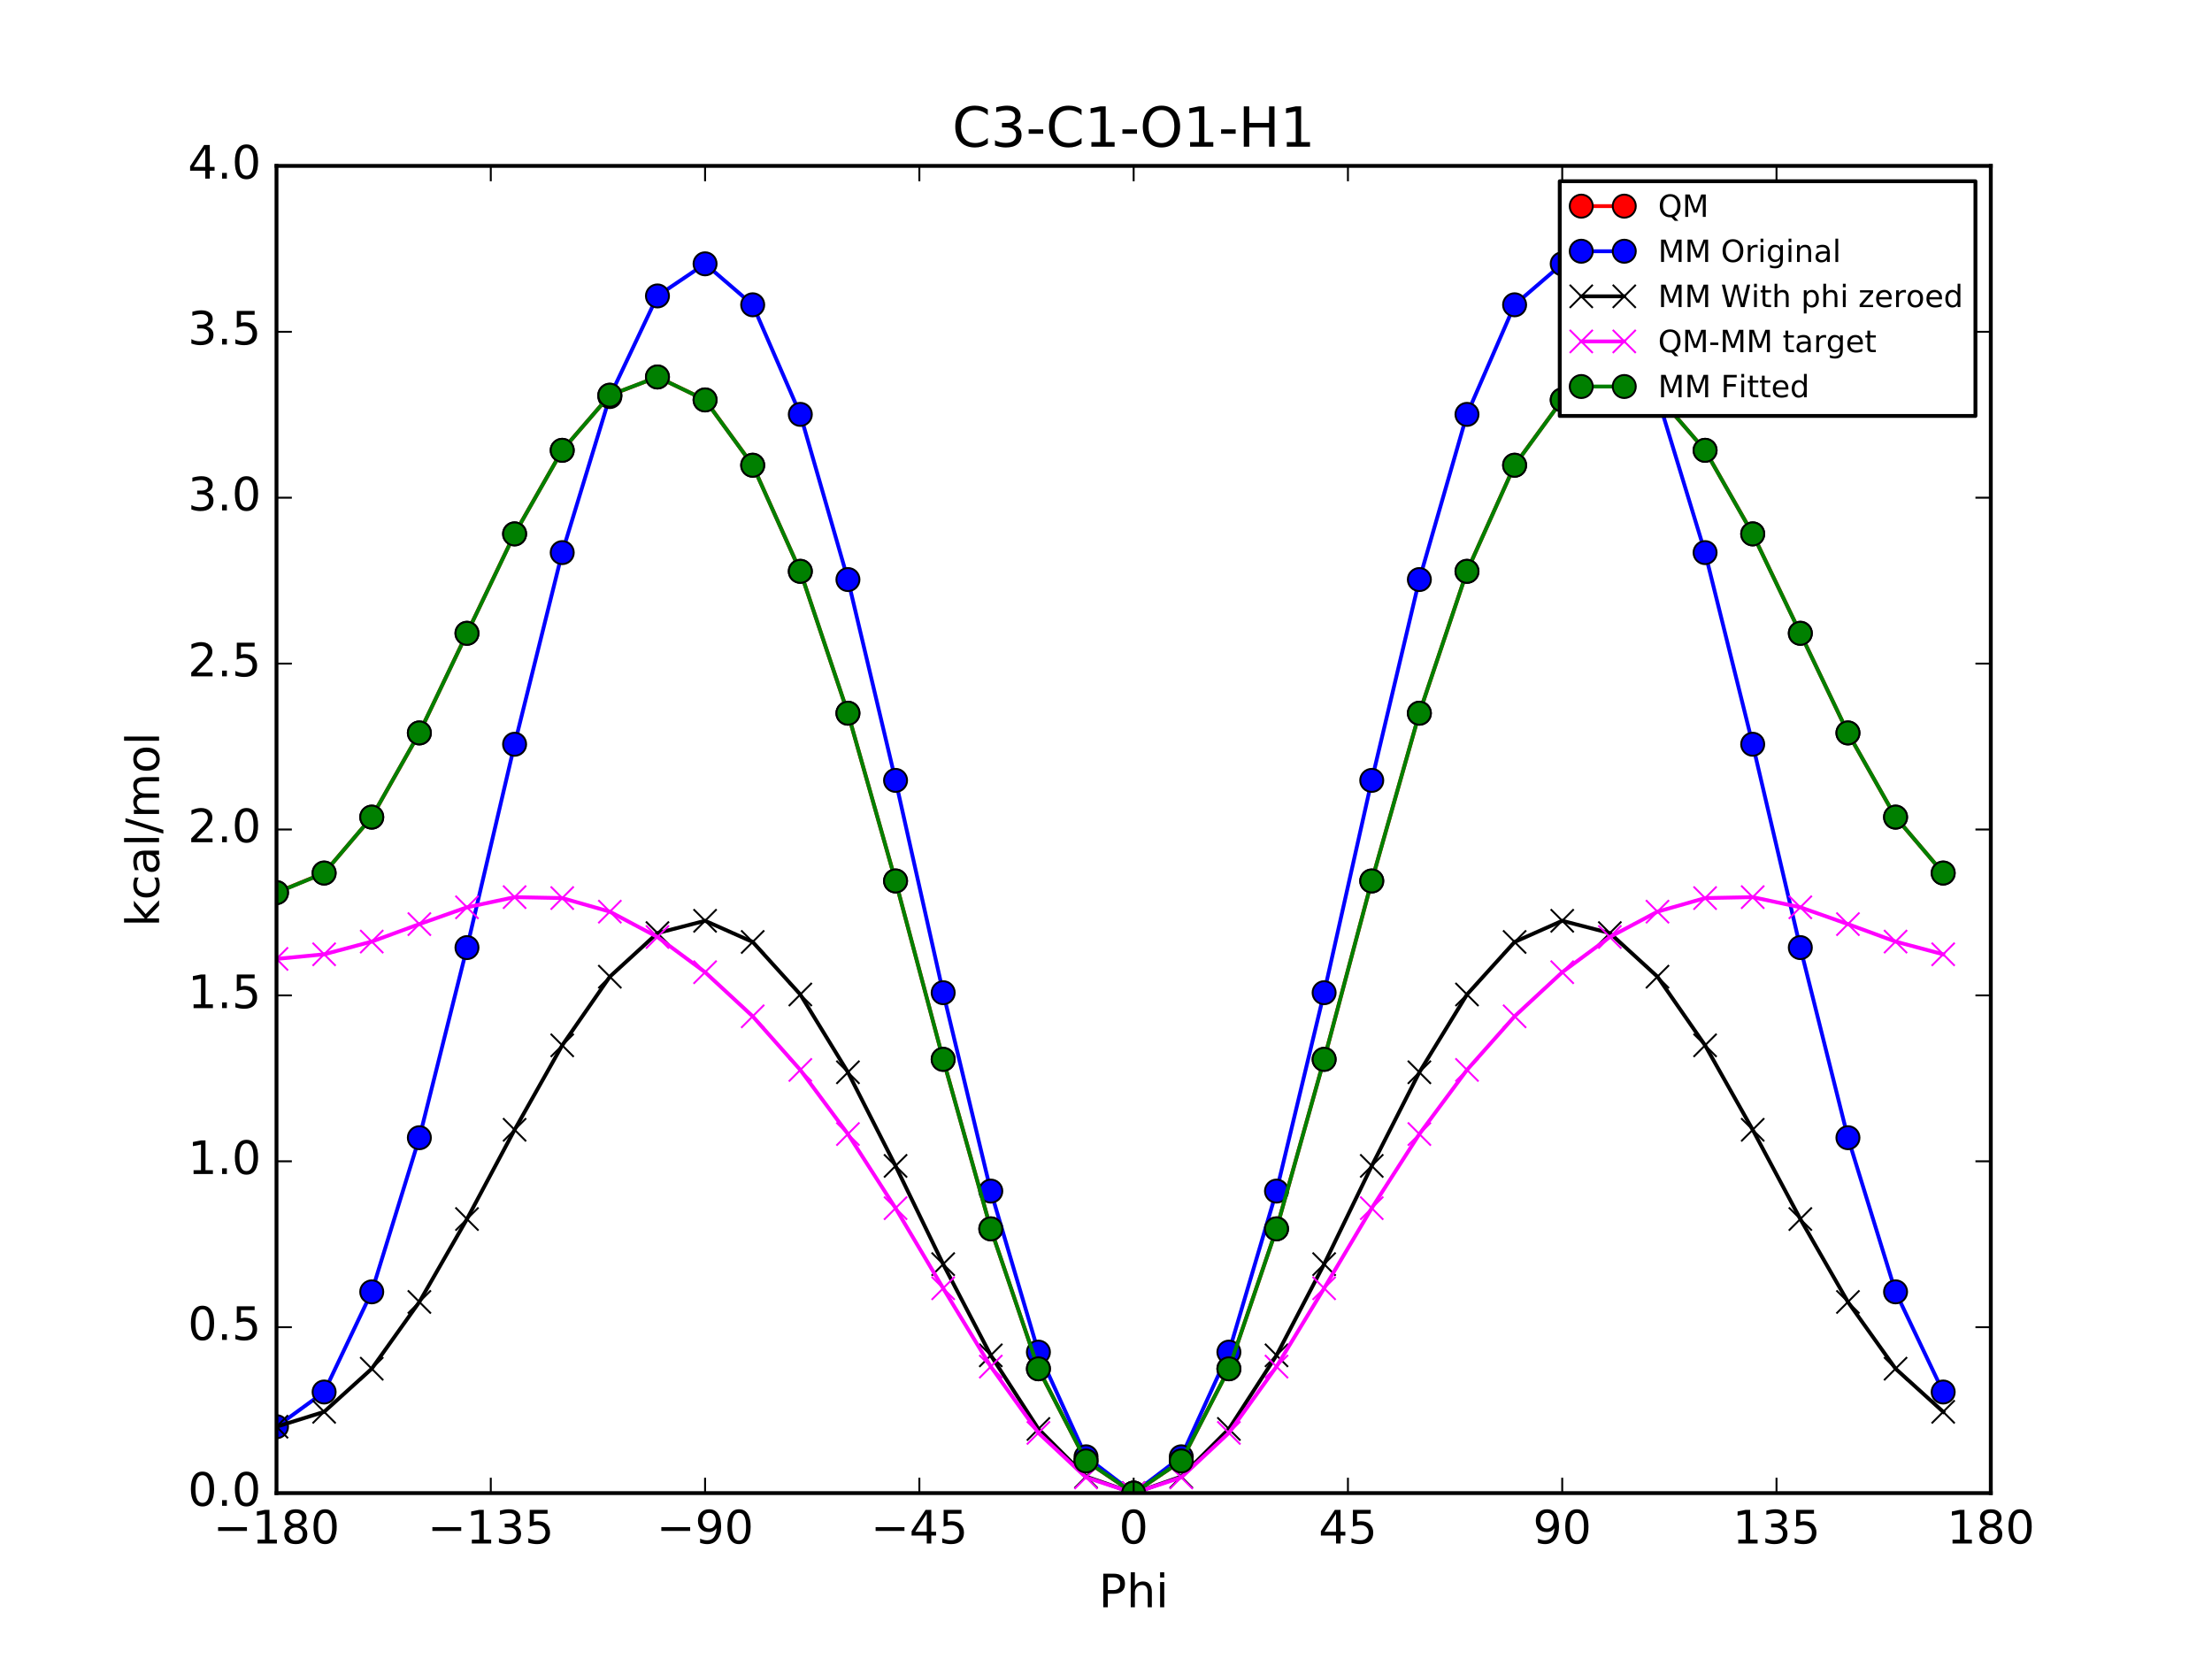 <?xml version="1.0" encoding="utf-8" standalone="no"?>
<!DOCTYPE svg PUBLIC "-//W3C//DTD SVG 1.1//EN"
  "http://www.w3.org/Graphics/SVG/1.1/DTD/svg11.dtd">
<!-- Created with matplotlib (http://matplotlib.org/) -->
<svg height="432pt" version="1.1" viewBox="0 0 576 432" width="576pt" xmlns="http://www.w3.org/2000/svg" xmlns:xlink="http://www.w3.org/1999/xlink">
 <defs>
  <style type="text/css">
*{stroke-linecap:butt;stroke-linejoin:round;stroke-miterlimit:100000;}
  </style>
 </defs>
 <g id="figure_1">
  <g id="patch_1">
   <path d="M 0 432 
L 576 432 
L 576 0 
L 0 0 
z
" style="fill:#ffffff;"/>
  </g>
  <g id="axes_1">
   <g id="patch_2">
    <path d="M 72 388.8 
L 518.4 388.8 
L 518.4 43.2 
L 72 43.2 
z
" style="fill:#ffffff;"/>
   </g>
   <g id="line2d_1">
    <path clip-path="url(#p2f4ff35e69)" d="M 72 232.407 
L 84.4 227.332 
L 96.8 212.792 
L 109.2 190.863 
L 121.6 164.895 
L 134 139.007 
L 146.4 117.259 
L 158.8 102.923 
L 171.2 98.169 
L 183.6 104.132 
L 196 121.132 
L 208.4 148.772 
L 220.8 185.722 
L 233.2 229.402 
L 245.6 275.846 
L 258 319.986 
L 270.4 356.425 
L 282.8 380.427 
L 295.2 388.8 
L 307.6 380.427 
L 320 356.425 
L 332.4 319.986 
L 344.8 275.846 
L 357.2 229.402 
L 369.6 185.722 
L 382 148.772 
L 394.4 121.132 
L 406.8 104.132 
L 419.2 98.169 
L 431.6 102.923 
L 444 117.259 
L 456.4 139.007 
L 468.8 164.895 
L 481.2 190.863 
L 493.6 212.792 
L 506 227.332 
" style="fill:none;stroke:#ff0000;stroke-linecap:square;"/>
    <defs>
     <path d="M 0 3 
C 0.796 3 1.559 2.684 2.121 2.121 
C 2.684 1.559 3 0.796 3 0 
C 3 -0.796 2.684 -1.559 2.121 -2.121 
C 1.559 -2.684 0.796 -3 0 -3 
C -0.796 -3 -1.559 -2.684 -2.121 -2.121 
C -2.684 -1.559 -3 -0.796 -3 0 
C -3 0.796 -2.684 1.559 -2.121 2.121 
C -1.559 2.684 -0.796 3 0 3 
z
" id="ma80d8ab32a" style="stroke:#000000;stroke-width:0.5;"/>
    </defs>
    <g clip-path="url(#p2f4ff35e69)">
     <use style="fill:#ff0000;stroke:#000000;stroke-width:0.5;" x="72.0" xlink:href="#ma80d8ab32a" y="232.407"/>
     <use style="fill:#ff0000;stroke:#000000;stroke-width:0.5;" x="84.4" xlink:href="#ma80d8ab32a" y="227.332"/>
     <use style="fill:#ff0000;stroke:#000000;stroke-width:0.5;" x="96.8" xlink:href="#ma80d8ab32a" y="212.792"/>
     <use style="fill:#ff0000;stroke:#000000;stroke-width:0.5;" x="109.2" xlink:href="#ma80d8ab32a" y="190.863"/>
     <use style="fill:#ff0000;stroke:#000000;stroke-width:0.5;" x="121.6" xlink:href="#ma80d8ab32a" y="164.895"/>
     <use style="fill:#ff0000;stroke:#000000;stroke-width:0.5;" x="134" xlink:href="#ma80d8ab32a" y="139.007"/>
     <use style="fill:#ff0000;stroke:#000000;stroke-width:0.5;" x="146.4" xlink:href="#ma80d8ab32a" y="117.259"/>
     <use style="fill:#ff0000;stroke:#000000;stroke-width:0.5;" x="158.8" xlink:href="#ma80d8ab32a" y="102.923"/>
     <use style="fill:#ff0000;stroke:#000000;stroke-width:0.5;" x="171.2" xlink:href="#ma80d8ab32a" y="98.169"/>
     <use style="fill:#ff0000;stroke:#000000;stroke-width:0.5;" x="183.6" xlink:href="#ma80d8ab32a" y="104.132"/>
     <use style="fill:#ff0000;stroke:#000000;stroke-width:0.5;" x="196" xlink:href="#ma80d8ab32a" y="121.132"/>
     <use style="fill:#ff0000;stroke:#000000;stroke-width:0.5;" x="208.4" xlink:href="#ma80d8ab32a" y="148.772"/>
     <use style="fill:#ff0000;stroke:#000000;stroke-width:0.5;" x="220.8" xlink:href="#ma80d8ab32a" y="185.722"/>
     <use style="fill:#ff0000;stroke:#000000;stroke-width:0.5;" x="233.2" xlink:href="#ma80d8ab32a" y="229.402"/>
     <use style="fill:#ff0000;stroke:#000000;stroke-width:0.5;" x="245.6" xlink:href="#ma80d8ab32a" y="275.846"/>
     <use style="fill:#ff0000;stroke:#000000;stroke-width:0.5;" x="258" xlink:href="#ma80d8ab32a" y="319.986"/>
     <use style="fill:#ff0000;stroke:#000000;stroke-width:0.5;" x="270.4" xlink:href="#ma80d8ab32a" y="356.425"/>
     <use style="fill:#ff0000;stroke:#000000;stroke-width:0.5;" x="282.8" xlink:href="#ma80d8ab32a" y="380.427"/>
     <use style="fill:#ff0000;stroke:#000000;stroke-width:0.5;" x="295.2" xlink:href="#ma80d8ab32a" y="388.8"/>
     <use style="fill:#ff0000;stroke:#000000;stroke-width:0.5;" x="307.6" xlink:href="#ma80d8ab32a" y="380.427"/>
     <use style="fill:#ff0000;stroke:#000000;stroke-width:0.5;" x="320" xlink:href="#ma80d8ab32a" y="356.425"/>
     <use style="fill:#ff0000;stroke:#000000;stroke-width:0.5;" x="332.4" xlink:href="#ma80d8ab32a" y="319.986"/>
     <use style="fill:#ff0000;stroke:#000000;stroke-width:0.5;" x="344.8" xlink:href="#ma80d8ab32a" y="275.846"/>
     <use style="fill:#ff0000;stroke:#000000;stroke-width:0.5;" x="357.2" xlink:href="#ma80d8ab32a" y="229.402"/>
     <use style="fill:#ff0000;stroke:#000000;stroke-width:0.5;" x="369.6" xlink:href="#ma80d8ab32a" y="185.722"/>
     <use style="fill:#ff0000;stroke:#000000;stroke-width:0.5;" x="382" xlink:href="#ma80d8ab32a" y="148.772"/>
     <use style="fill:#ff0000;stroke:#000000;stroke-width:0.5;" x="394.4" xlink:href="#ma80d8ab32a" y="121.132"/>
     <use style="fill:#ff0000;stroke:#000000;stroke-width:0.5;" x="406.8" xlink:href="#ma80d8ab32a" y="104.132"/>
     <use style="fill:#ff0000;stroke:#000000;stroke-width:0.5;" x="419.2" xlink:href="#ma80d8ab32a" y="98.169"/>
     <use style="fill:#ff0000;stroke:#000000;stroke-width:0.5;" x="431.6" xlink:href="#ma80d8ab32a" y="102.923"/>
     <use style="fill:#ff0000;stroke:#000000;stroke-width:0.5;" x="444" xlink:href="#ma80d8ab32a" y="117.259"/>
     <use style="fill:#ff0000;stroke:#000000;stroke-width:0.5;" x="456.4" xlink:href="#ma80d8ab32a" y="139.007"/>
     <use style="fill:#ff0000;stroke:#000000;stroke-width:0.5;" x="468.8" xlink:href="#ma80d8ab32a" y="164.895"/>
     <use style="fill:#ff0000;stroke:#000000;stroke-width:0.5;" x="481.2" xlink:href="#ma80d8ab32a" y="190.863"/>
     <use style="fill:#ff0000;stroke:#000000;stroke-width:0.5;" x="493.6" xlink:href="#ma80d8ab32a" y="212.792"/>
     <use style="fill:#ff0000;stroke:#000000;stroke-width:0.5;" x="506" xlink:href="#ma80d8ab32a" y="227.332"/>
    </g>
   </g>
   <g id="line2d_2">
    <path clip-path="url(#p2f4ff35e69)" d="M 72 371.51 
L 84.4 362.477 
L 96.8 336.395 
L 109.2 296.258 
L 121.6 246.753 
L 134 193.803 
L 146.4 143.896 
L 158.8 103.267 
L 171.2 77.062 
L 183.6 68.699 
L 196 79.37 
L 208.4 107.904 
L 220.8 150.914 
L 233.2 203.21 
L 245.6 258.498 
L 258 310.159 
L 270.4 352.088 
L 282.8 379.348 
L 295.2 388.8 
L 307.6 379.348 
L 320 352.088 
L 332.4 310.159 
L 344.8 258.498 
L 357.2 203.21 
L 369.6 150.914 
L 382 107.904 
L 394.4 79.37 
L 406.8 68.699 
L 419.2 77.062 
L 431.6 103.267 
L 444 143.896 
L 456.4 193.803 
L 468.8 246.753 
L 481.2 296.258 
L 493.6 336.395 
L 506 362.477 
" style="fill:none;stroke:#0000ff;stroke-linecap:square;"/>
    <defs>
     <path d="M 0 3 
C 0.796 3 1.559 2.684 2.121 2.121 
C 2.684 1.559 3 0.796 3 0 
C 3 -0.796 2.684 -1.559 2.121 -2.121 
C 1.559 -2.684 0.796 -3 0 -3 
C -0.796 -3 -1.559 -2.684 -2.121 -2.121 
C -2.684 -1.559 -3 -0.796 -3 0 
C -3 0.796 -2.684 1.559 -2.121 2.121 
C -1.559 2.684 -0.796 3 0 3 
z
" id="m47eb851e2a" style="stroke:#000000;stroke-width:0.5;"/>
    </defs>
    <g clip-path="url(#p2f4ff35e69)">
     <use style="fill:#0000ff;stroke:#000000;stroke-width:0.5;" x="72.0" xlink:href="#m47eb851e2a" y="371.51"/>
     <use style="fill:#0000ff;stroke:#000000;stroke-width:0.5;" x="84.4" xlink:href="#m47eb851e2a" y="362.477"/>
     <use style="fill:#0000ff;stroke:#000000;stroke-width:0.5;" x="96.8" xlink:href="#m47eb851e2a" y="336.395"/>
     <use style="fill:#0000ff;stroke:#000000;stroke-width:0.5;" x="109.2" xlink:href="#m47eb851e2a" y="296.258"/>
     <use style="fill:#0000ff;stroke:#000000;stroke-width:0.5;" x="121.6" xlink:href="#m47eb851e2a" y="246.753"/>
     <use style="fill:#0000ff;stroke:#000000;stroke-width:0.5;" x="134" xlink:href="#m47eb851e2a" y="193.803"/>
     <use style="fill:#0000ff;stroke:#000000;stroke-width:0.5;" x="146.4" xlink:href="#m47eb851e2a" y="143.896"/>
     <use style="fill:#0000ff;stroke:#000000;stroke-width:0.5;" x="158.8" xlink:href="#m47eb851e2a" y="103.267"/>
     <use style="fill:#0000ff;stroke:#000000;stroke-width:0.5;" x="171.2" xlink:href="#m47eb851e2a" y="77.062"/>
     <use style="fill:#0000ff;stroke:#000000;stroke-width:0.5;" x="183.6" xlink:href="#m47eb851e2a" y="68.699"/>
     <use style="fill:#0000ff;stroke:#000000;stroke-width:0.5;" x="196" xlink:href="#m47eb851e2a" y="79.37"/>
     <use style="fill:#0000ff;stroke:#000000;stroke-width:0.5;" x="208.4" xlink:href="#m47eb851e2a" y="107.904"/>
     <use style="fill:#0000ff;stroke:#000000;stroke-width:0.5;" x="220.8" xlink:href="#m47eb851e2a" y="150.914"/>
     <use style="fill:#0000ff;stroke:#000000;stroke-width:0.5;" x="233.2" xlink:href="#m47eb851e2a" y="203.21"/>
     <use style="fill:#0000ff;stroke:#000000;stroke-width:0.5;" x="245.6" xlink:href="#m47eb851e2a" y="258.498"/>
     <use style="fill:#0000ff;stroke:#000000;stroke-width:0.5;" x="258" xlink:href="#m47eb851e2a" y="310.159"/>
     <use style="fill:#0000ff;stroke:#000000;stroke-width:0.5;" x="270.4" xlink:href="#m47eb851e2a" y="352.088"/>
     <use style="fill:#0000ff;stroke:#000000;stroke-width:0.5;" x="282.8" xlink:href="#m47eb851e2a" y="379.348"/>
     <use style="fill:#0000ff;stroke:#000000;stroke-width:0.5;" x="295.2" xlink:href="#m47eb851e2a" y="388.8"/>
     <use style="fill:#0000ff;stroke:#000000;stroke-width:0.5;" x="307.6" xlink:href="#m47eb851e2a" y="379.348"/>
     <use style="fill:#0000ff;stroke:#000000;stroke-width:0.5;" x="320" xlink:href="#m47eb851e2a" y="352.088"/>
     <use style="fill:#0000ff;stroke:#000000;stroke-width:0.5;" x="332.4" xlink:href="#m47eb851e2a" y="310.159"/>
     <use style="fill:#0000ff;stroke:#000000;stroke-width:0.5;" x="344.8" xlink:href="#m47eb851e2a" y="258.498"/>
     <use style="fill:#0000ff;stroke:#000000;stroke-width:0.5;" x="357.2" xlink:href="#m47eb851e2a" y="203.21"/>
     <use style="fill:#0000ff;stroke:#000000;stroke-width:0.5;" x="369.6" xlink:href="#m47eb851e2a" y="150.914"/>
     <use style="fill:#0000ff;stroke:#000000;stroke-width:0.5;" x="382" xlink:href="#m47eb851e2a" y="107.904"/>
     <use style="fill:#0000ff;stroke:#000000;stroke-width:0.5;" x="394.4" xlink:href="#m47eb851e2a" y="79.37"/>
     <use style="fill:#0000ff;stroke:#000000;stroke-width:0.5;" x="406.8" xlink:href="#m47eb851e2a" y="68.699"/>
     <use style="fill:#0000ff;stroke:#000000;stroke-width:0.5;" x="419.2" xlink:href="#m47eb851e2a" y="77.062"/>
     <use style="fill:#0000ff;stroke:#000000;stroke-width:0.5;" x="431.6" xlink:href="#m47eb851e2a" y="103.267"/>
     <use style="fill:#0000ff;stroke:#000000;stroke-width:0.5;" x="444" xlink:href="#m47eb851e2a" y="143.896"/>
     <use style="fill:#0000ff;stroke:#000000;stroke-width:0.5;" x="456.4" xlink:href="#m47eb851e2a" y="193.803"/>
     <use style="fill:#0000ff;stroke:#000000;stroke-width:0.5;" x="468.8" xlink:href="#m47eb851e2a" y="246.753"/>
     <use style="fill:#0000ff;stroke:#000000;stroke-width:0.5;" x="481.2" xlink:href="#m47eb851e2a" y="296.258"/>
     <use style="fill:#0000ff;stroke:#000000;stroke-width:0.5;" x="493.6" xlink:href="#m47eb851e2a" y="336.395"/>
     <use style="fill:#0000ff;stroke:#000000;stroke-width:0.5;" x="506" xlink:href="#m47eb851e2a" y="362.477"/>
    </g>
   </g>
   <g id="line2d_3">
    <path clip-path="url(#p2f4ff35e69)" d="M 72 371.51 
L 84.4 367.636 
L 96.8 356.406 
L 109.2 339.026 
L 121.6 317.436 
L 134 294.193 
L 146.4 272.2 
L 158.8 254.327 
L 171.2 242.976 
L 183.6 239.771 
L 196 245.283 
L 208.4 258.965 
L 220.8 279.218 
L 233.2 303.599 
L 245.6 329.181 
L 258 352.927 
L 270.4 372.099 
L 282.8 384.506 
L 295.2 388.8 
L 307.6 384.506 
L 320 372.099 
L 332.4 352.927 
L 344.8 329.181 
L 357.2 303.599 
L 369.6 279.218 
L 382 258.965 
L 394.4 245.283 
L 406.8 239.771 
L 419.2 242.976 
L 431.6 254.327 
L 444 272.2 
L 456.4 294.193 
L 468.8 317.436 
L 481.2 339.026 
L 493.6 356.406 
L 506 367.636 
" style="fill:none;stroke:#000000;stroke-linecap:square;"/>
    <defs>
     <path d="M -3 3 
L 3 -3 
M -3 -3 
L 3 3 
" id="mef808c310f" style="stroke:#000000;stroke-width:0.5;"/>
    </defs>
    <g clip-path="url(#p2f4ff35e69)">
     <use style="stroke:#000000;stroke-width:0.5;" x="72.0" xlink:href="#mef808c310f" y="371.51"/>
     <use style="stroke:#000000;stroke-width:0.5;" x="84.4" xlink:href="#mef808c310f" y="367.636"/>
     <use style="stroke:#000000;stroke-width:0.5;" x="96.8" xlink:href="#mef808c310f" y="356.406"/>
     <use style="stroke:#000000;stroke-width:0.5;" x="109.2" xlink:href="#mef808c310f" y="339.026"/>
     <use style="stroke:#000000;stroke-width:0.5;" x="121.6" xlink:href="#mef808c310f" y="317.436"/>
     <use style="stroke:#000000;stroke-width:0.5;" x="134" xlink:href="#mef808c310f" y="294.193"/>
     <use style="stroke:#000000;stroke-width:0.5;" x="146.4" xlink:href="#mef808c310f" y="272.2"/>
     <use style="stroke:#000000;stroke-width:0.5;" x="158.8" xlink:href="#mef808c310f" y="254.327"/>
     <use style="stroke:#000000;stroke-width:0.5;" x="171.2" xlink:href="#mef808c310f" y="242.976"/>
     <use style="stroke:#000000;stroke-width:0.5;" x="183.6" xlink:href="#mef808c310f" y="239.771"/>
     <use style="stroke:#000000;stroke-width:0.5;" x="196" xlink:href="#mef808c310f" y="245.283"/>
     <use style="stroke:#000000;stroke-width:0.5;" x="208.4" xlink:href="#mef808c310f" y="258.965"/>
     <use style="stroke:#000000;stroke-width:0.5;" x="220.8" xlink:href="#mef808c310f" y="279.218"/>
     <use style="stroke:#000000;stroke-width:0.5;" x="233.2" xlink:href="#mef808c310f" y="303.599"/>
     <use style="stroke:#000000;stroke-width:0.5;" x="245.6" xlink:href="#mef808c310f" y="329.181"/>
     <use style="stroke:#000000;stroke-width:0.5;" x="258" xlink:href="#mef808c310f" y="352.927"/>
     <use style="stroke:#000000;stroke-width:0.5;" x="270.4" xlink:href="#mef808c310f" y="372.099"/>
     <use style="stroke:#000000;stroke-width:0.5;" x="282.8" xlink:href="#mef808c310f" y="384.506"/>
     <use style="stroke:#000000;stroke-width:0.5;" x="295.2" xlink:href="#mef808c310f" y="388.8"/>
     <use style="stroke:#000000;stroke-width:0.5;" x="307.6" xlink:href="#mef808c310f" y="384.506"/>
     <use style="stroke:#000000;stroke-width:0.5;" x="320" xlink:href="#mef808c310f" y="372.099"/>
     <use style="stroke:#000000;stroke-width:0.5;" x="332.4" xlink:href="#mef808c310f" y="352.927"/>
     <use style="stroke:#000000;stroke-width:0.5;" x="344.8" xlink:href="#mef808c310f" y="329.181"/>
     <use style="stroke:#000000;stroke-width:0.5;" x="357.2" xlink:href="#mef808c310f" y="303.599"/>
     <use style="stroke:#000000;stroke-width:0.5;" x="369.6" xlink:href="#mef808c310f" y="279.218"/>
     <use style="stroke:#000000;stroke-width:0.5;" x="382" xlink:href="#mef808c310f" y="258.965"/>
     <use style="stroke:#000000;stroke-width:0.5;" x="394.4" xlink:href="#mef808c310f" y="245.283"/>
     <use style="stroke:#000000;stroke-width:0.5;" x="406.8" xlink:href="#mef808c310f" y="239.771"/>
     <use style="stroke:#000000;stroke-width:0.5;" x="419.2" xlink:href="#mef808c310f" y="242.976"/>
     <use style="stroke:#000000;stroke-width:0.5;" x="431.6" xlink:href="#mef808c310f" y="254.327"/>
     <use style="stroke:#000000;stroke-width:0.5;" x="444" xlink:href="#mef808c310f" y="272.2"/>
     <use style="stroke:#000000;stroke-width:0.5;" x="456.4" xlink:href="#mef808c310f" y="294.193"/>
     <use style="stroke:#000000;stroke-width:0.5;" x="468.8" xlink:href="#mef808c310f" y="317.436"/>
     <use style="stroke:#000000;stroke-width:0.5;" x="481.2" xlink:href="#mef808c310f" y="339.026"/>
     <use style="stroke:#000000;stroke-width:0.5;" x="493.6" xlink:href="#mef808c310f" y="356.406"/>
     <use style="stroke:#000000;stroke-width:0.5;" x="506" xlink:href="#mef808c310f" y="367.636"/>
    </g>
   </g>
   <g id="line2d_4">
    <path clip-path="url(#p2f4ff35e69)" d="M 72 249.698 
L 84.4 248.497 
L 96.8 245.186 
L 109.2 240.637 
L 121.6 236.259 
L 134 233.614 
L 146.4 233.859 
L 158.8 237.396 
L 171.2 243.993 
L 183.6 253.161 
L 196 264.649 
L 208.4 278.607 
L 220.8 295.304 
L 233.2 314.603 
L 245.6 335.465 
L 258 355.86 
L 270.4 373.125 
L 282.8 384.72 
L 295.2 388.8 
L 307.6 384.72 
L 320 373.125 
L 332.4 355.86 
L 344.8 335.465 
L 357.2 314.603 
L 369.6 295.304 
L 382 278.607 
L 394.4 264.649 
L 406.8 253.161 
L 419.2 243.993 
L 431.6 237.396 
L 444 233.859 
L 456.4 233.614 
L 468.8 236.259 
L 481.2 240.637 
L 493.6 245.186 
L 506 248.497 
" style="fill:none;stroke:#ff00ff;stroke-linecap:square;"/>
    <defs>
     <path d="M -3 3 
L 3 -3 
M -3 -3 
L 3 3 
" id="m27366e443d" style="stroke:#ff00ff;stroke-width:0.5;"/>
    </defs>
    <g clip-path="url(#p2f4ff35e69)">
     <use style="fill:#ff00ff;stroke:#ff00ff;stroke-width:0.5;" x="72.0" xlink:href="#m27366e443d" y="249.698"/>
     <use style="fill:#ff00ff;stroke:#ff00ff;stroke-width:0.5;" x="84.4" xlink:href="#m27366e443d" y="248.497"/>
     <use style="fill:#ff00ff;stroke:#ff00ff;stroke-width:0.5;" x="96.8" xlink:href="#m27366e443d" y="245.186"/>
     <use style="fill:#ff00ff;stroke:#ff00ff;stroke-width:0.5;" x="109.2" xlink:href="#m27366e443d" y="240.637"/>
     <use style="fill:#ff00ff;stroke:#ff00ff;stroke-width:0.5;" x="121.6" xlink:href="#m27366e443d" y="236.259"/>
     <use style="fill:#ff00ff;stroke:#ff00ff;stroke-width:0.5;" x="134" xlink:href="#m27366e443d" y="233.614"/>
     <use style="fill:#ff00ff;stroke:#ff00ff;stroke-width:0.5;" x="146.4" xlink:href="#m27366e443d" y="233.859"/>
     <use style="fill:#ff00ff;stroke:#ff00ff;stroke-width:0.5;" x="158.8" xlink:href="#m27366e443d" y="237.396"/>
     <use style="fill:#ff00ff;stroke:#ff00ff;stroke-width:0.5;" x="171.2" xlink:href="#m27366e443d" y="243.993"/>
     <use style="fill:#ff00ff;stroke:#ff00ff;stroke-width:0.5;" x="183.6" xlink:href="#m27366e443d" y="253.161"/>
     <use style="fill:#ff00ff;stroke:#ff00ff;stroke-width:0.5;" x="196" xlink:href="#m27366e443d" y="264.649"/>
     <use style="fill:#ff00ff;stroke:#ff00ff;stroke-width:0.5;" x="208.4" xlink:href="#m27366e443d" y="278.607"/>
     <use style="fill:#ff00ff;stroke:#ff00ff;stroke-width:0.5;" x="220.8" xlink:href="#m27366e443d" y="295.304"/>
     <use style="fill:#ff00ff;stroke:#ff00ff;stroke-width:0.5;" x="233.2" xlink:href="#m27366e443d" y="314.603"/>
     <use style="fill:#ff00ff;stroke:#ff00ff;stroke-width:0.5;" x="245.6" xlink:href="#m27366e443d" y="335.465"/>
     <use style="fill:#ff00ff;stroke:#ff00ff;stroke-width:0.5;" x="258" xlink:href="#m27366e443d" y="355.86"/>
     <use style="fill:#ff00ff;stroke:#ff00ff;stroke-width:0.5;" x="270.4" xlink:href="#m27366e443d" y="373.125"/>
     <use style="fill:#ff00ff;stroke:#ff00ff;stroke-width:0.5;" x="282.8" xlink:href="#m27366e443d" y="384.72"/>
     <use style="fill:#ff00ff;stroke:#ff00ff;stroke-width:0.5;" x="295.2" xlink:href="#m27366e443d" y="388.8"/>
     <use style="fill:#ff00ff;stroke:#ff00ff;stroke-width:0.5;" x="307.6" xlink:href="#m27366e443d" y="384.72"/>
     <use style="fill:#ff00ff;stroke:#ff00ff;stroke-width:0.5;" x="320" xlink:href="#m27366e443d" y="373.125"/>
     <use style="fill:#ff00ff;stroke:#ff00ff;stroke-width:0.5;" x="332.4" xlink:href="#m27366e443d" y="355.86"/>
     <use style="fill:#ff00ff;stroke:#ff00ff;stroke-width:0.5;" x="344.8" xlink:href="#m27366e443d" y="335.465"/>
     <use style="fill:#ff00ff;stroke:#ff00ff;stroke-width:0.5;" x="357.2" xlink:href="#m27366e443d" y="314.603"/>
     <use style="fill:#ff00ff;stroke:#ff00ff;stroke-width:0.5;" x="369.6" xlink:href="#m27366e443d" y="295.304"/>
     <use style="fill:#ff00ff;stroke:#ff00ff;stroke-width:0.5;" x="382" xlink:href="#m27366e443d" y="278.607"/>
     <use style="fill:#ff00ff;stroke:#ff00ff;stroke-width:0.5;" x="394.4" xlink:href="#m27366e443d" y="264.649"/>
     <use style="fill:#ff00ff;stroke:#ff00ff;stroke-width:0.5;" x="406.8" xlink:href="#m27366e443d" y="253.161"/>
     <use style="fill:#ff00ff;stroke:#ff00ff;stroke-width:0.5;" x="419.2" xlink:href="#m27366e443d" y="243.993"/>
     <use style="fill:#ff00ff;stroke:#ff00ff;stroke-width:0.5;" x="431.6" xlink:href="#m27366e443d" y="237.396"/>
     <use style="fill:#ff00ff;stroke:#ff00ff;stroke-width:0.5;" x="444" xlink:href="#m27366e443d" y="233.859"/>
     <use style="fill:#ff00ff;stroke:#ff00ff;stroke-width:0.5;" x="456.4" xlink:href="#m27366e443d" y="233.614"/>
     <use style="fill:#ff00ff;stroke:#ff00ff;stroke-width:0.5;" x="468.8" xlink:href="#m27366e443d" y="236.259"/>
     <use style="fill:#ff00ff;stroke:#ff00ff;stroke-width:0.5;" x="481.2" xlink:href="#m27366e443d" y="240.637"/>
     <use style="fill:#ff00ff;stroke:#ff00ff;stroke-width:0.5;" x="493.6" xlink:href="#m27366e443d" y="245.186"/>
     <use style="fill:#ff00ff;stroke:#ff00ff;stroke-width:0.5;" x="506" xlink:href="#m27366e443d" y="248.497"/>
    </g>
   </g>
   <g id="line2d_5">
    <path clip-path="url(#p2f4ff35e69)" d="M 72 232.447 
L 84.4 227.348 
L 96.8 212.768 
L 109.2 190.847 
L 121.6 164.919 
L 134 139.039 
L 146.4 117.262 
L 158.8 102.909 
L 171.2 98.163 
L 183.6 104.149 
L 196 121.156 
L 208.4 148.776 
L 220.8 185.714 
L 233.2 229.401 
L 245.6 275.858 
L 258 319.998 
L 270.4 356.437 
L 282.8 380.427 
L 295.2 388.8 
L 307.6 380.427 
L 320 356.437 
L 332.4 319.998 
L 344.8 275.858 
L 357.2 229.401 
L 369.6 185.714 
L 382 148.776 
L 394.4 121.156 
L 406.8 104.149 
L 419.2 98.163 
L 431.6 102.909 
L 444 117.262 
L 456.4 139.039 
L 468.8 164.919 
L 481.2 190.847 
L 493.6 212.768 
L 506 227.348 
" style="fill:none;stroke:#008000;stroke-linecap:square;"/>
    <defs>
     <path d="M 0 3 
C 0.796 3 1.559 2.684 2.121 2.121 
C 2.684 1.559 3 0.796 3 0 
C 3 -0.796 2.684 -1.559 2.121 -2.121 
C 1.559 -2.684 0.796 -3 0 -3 
C -0.796 -3 -1.559 -2.684 -2.121 -2.121 
C -2.684 -1.559 -3 -0.796 -3 0 
C -3 0.796 -2.684 1.559 -2.121 2.121 
C -1.559 2.684 -0.796 3 0 3 
z
" id="m87ff5f4690" style="stroke:#000000;stroke-width:0.5;"/>
    </defs>
    <g clip-path="url(#p2f4ff35e69)">
     <use style="fill:#008000;stroke:#000000;stroke-width:0.5;" x="72.0" xlink:href="#m87ff5f4690" y="232.447"/>
     <use style="fill:#008000;stroke:#000000;stroke-width:0.5;" x="84.4" xlink:href="#m87ff5f4690" y="227.348"/>
     <use style="fill:#008000;stroke:#000000;stroke-width:0.5;" x="96.8" xlink:href="#m87ff5f4690" y="212.768"/>
     <use style="fill:#008000;stroke:#000000;stroke-width:0.5;" x="109.2" xlink:href="#m87ff5f4690" y="190.847"/>
     <use style="fill:#008000;stroke:#000000;stroke-width:0.5;" x="121.6" xlink:href="#m87ff5f4690" y="164.919"/>
     <use style="fill:#008000;stroke:#000000;stroke-width:0.5;" x="134" xlink:href="#m87ff5f4690" y="139.039"/>
     <use style="fill:#008000;stroke:#000000;stroke-width:0.5;" x="146.4" xlink:href="#m87ff5f4690" y="117.262"/>
     <use style="fill:#008000;stroke:#000000;stroke-width:0.5;" x="158.8" xlink:href="#m87ff5f4690" y="102.909"/>
     <use style="fill:#008000;stroke:#000000;stroke-width:0.5;" x="171.2" xlink:href="#m87ff5f4690" y="98.163"/>
     <use style="fill:#008000;stroke:#000000;stroke-width:0.5;" x="183.6" xlink:href="#m87ff5f4690" y="104.149"/>
     <use style="fill:#008000;stroke:#000000;stroke-width:0.5;" x="196" xlink:href="#m87ff5f4690" y="121.156"/>
     <use style="fill:#008000;stroke:#000000;stroke-width:0.5;" x="208.4" xlink:href="#m87ff5f4690" y="148.776"/>
     <use style="fill:#008000;stroke:#000000;stroke-width:0.5;" x="220.8" xlink:href="#m87ff5f4690" y="185.714"/>
     <use style="fill:#008000;stroke:#000000;stroke-width:0.5;" x="233.2" xlink:href="#m87ff5f4690" y="229.401"/>
     <use style="fill:#008000;stroke:#000000;stroke-width:0.5;" x="245.6" xlink:href="#m87ff5f4690" y="275.858"/>
     <use style="fill:#008000;stroke:#000000;stroke-width:0.5;" x="258" xlink:href="#m87ff5f4690" y="319.998"/>
     <use style="fill:#008000;stroke:#000000;stroke-width:0.5;" x="270.4" xlink:href="#m87ff5f4690" y="356.437"/>
     <use style="fill:#008000;stroke:#000000;stroke-width:0.5;" x="282.8" xlink:href="#m87ff5f4690" y="380.427"/>
     <use style="fill:#008000;stroke:#000000;stroke-width:0.5;" x="295.2" xlink:href="#m87ff5f4690" y="388.8"/>
     <use style="fill:#008000;stroke:#000000;stroke-width:0.5;" x="307.6" xlink:href="#m87ff5f4690" y="380.427"/>
     <use style="fill:#008000;stroke:#000000;stroke-width:0.5;" x="320" xlink:href="#m87ff5f4690" y="356.437"/>
     <use style="fill:#008000;stroke:#000000;stroke-width:0.5;" x="332.4" xlink:href="#m87ff5f4690" y="319.998"/>
     <use style="fill:#008000;stroke:#000000;stroke-width:0.5;" x="344.8" xlink:href="#m87ff5f4690" y="275.858"/>
     <use style="fill:#008000;stroke:#000000;stroke-width:0.5;" x="357.2" xlink:href="#m87ff5f4690" y="229.401"/>
     <use style="fill:#008000;stroke:#000000;stroke-width:0.5;" x="369.6" xlink:href="#m87ff5f4690" y="185.714"/>
     <use style="fill:#008000;stroke:#000000;stroke-width:0.5;" x="382" xlink:href="#m87ff5f4690" y="148.776"/>
     <use style="fill:#008000;stroke:#000000;stroke-width:0.5;" x="394.4" xlink:href="#m87ff5f4690" y="121.156"/>
     <use style="fill:#008000;stroke:#000000;stroke-width:0.5;" x="406.8" xlink:href="#m87ff5f4690" y="104.149"/>
     <use style="fill:#008000;stroke:#000000;stroke-width:0.5;" x="419.2" xlink:href="#m87ff5f4690" y="98.163"/>
     <use style="fill:#008000;stroke:#000000;stroke-width:0.5;" x="431.6" xlink:href="#m87ff5f4690" y="102.909"/>
     <use style="fill:#008000;stroke:#000000;stroke-width:0.5;" x="444" xlink:href="#m87ff5f4690" y="117.262"/>
     <use style="fill:#008000;stroke:#000000;stroke-width:0.5;" x="456.4" xlink:href="#m87ff5f4690" y="139.039"/>
     <use style="fill:#008000;stroke:#000000;stroke-width:0.5;" x="468.8" xlink:href="#m87ff5f4690" y="164.919"/>
     <use style="fill:#008000;stroke:#000000;stroke-width:0.5;" x="481.2" xlink:href="#m87ff5f4690" y="190.847"/>
     <use style="fill:#008000;stroke:#000000;stroke-width:0.5;" x="493.6" xlink:href="#m87ff5f4690" y="212.768"/>
     <use style="fill:#008000;stroke:#000000;stroke-width:0.5;" x="506" xlink:href="#m87ff5f4690" y="227.348"/>
    </g>
   </g>
   <g id="patch_3">
    <path d="M 72 43.2 
L 518.4 43.2 
" style="fill:none;stroke:#000000;stroke-linecap:square;stroke-linejoin:miter;"/>
   </g>
   <g id="patch_4">
    <path d="M 72 388.8 
L 518.4 388.8 
" style="fill:none;stroke:#000000;stroke-linecap:square;stroke-linejoin:miter;"/>
   </g>
   <g id="patch_5">
    <path d="M 518.4 388.8 
L 518.4 43.2 
" style="fill:none;stroke:#000000;stroke-linecap:square;stroke-linejoin:miter;"/>
   </g>
   <g id="patch_6">
    <path d="M 72 388.8 
L 72 43.2 
" style="fill:none;stroke:#000000;stroke-linecap:square;stroke-linejoin:miter;"/>
   </g>
   <g id="matplotlib.axis_1">
    <g id="xtick_1">
     <g id="line2d_6">
      <defs>
       <path d="M 0 0 
L 0 -4 
" id="m01b84ec091" style="stroke:#000000;stroke-width:0.5;"/>
      </defs>
      <g>
       <use style="stroke:#000000;stroke-width:0.5;" x="72.0" xlink:href="#m01b84ec091" y="388.8"/>
      </g>
     </g>
     <g id="line2d_7">
      <defs>
       <path d="M 0 0 
L 0 4 
" id="m23e12e7a0b" style="stroke:#000000;stroke-width:0.5;"/>
      </defs>
      <g>
       <use style="stroke:#000000;stroke-width:0.5;" x="72.0" xlink:href="#m23e12e7a0b" y="43.2"/>
      </g>
     </g>
     <g id="text_1">
      <!-- −180 -->
      <defs>
       <path d="M 10.594 35.5 
L 73.188 35.5 
L 73.188 27.203 
L 10.594 27.203 
z
" id="BitstreamVeraSans-Roman-2212"/>
       <path d="M 31.781 34.625 
Q 24.75 34.625 20.719 30.859 
Q 16.703 27.094 16.703 20.516 
Q 16.703 13.922 20.719 10.156 
Q 24.75 6.391 31.781 6.391 
Q 38.812 6.391 42.859 10.172 
Q 46.922 13.969 46.922 20.516 
Q 46.922 27.094 42.891 30.859 
Q 38.875 34.625 31.781 34.625 
M 21.922 38.812 
Q 15.578 40.375 12.031 44.719 
Q 8.5 49.078 8.5 55.328 
Q 8.5 64.062 14.719 69.141 
Q 20.953 74.219 31.781 74.219 
Q 42.672 74.219 48.875 69.141 
Q 55.078 64.062 55.078 55.328 
Q 55.078 49.078 51.531 44.719 
Q 48 40.375 41.703 38.812 
Q 48.828 37.156 52.797 32.312 
Q 56.781 27.484 56.781 20.516 
Q 56.781 9.906 50.312 4.234 
Q 43.844 -1.422 31.781 -1.422 
Q 19.734 -1.422 13.25 4.234 
Q 6.781 9.906 6.781 20.516 
Q 6.781 27.484 10.781 32.312 
Q 14.797 37.156 21.922 38.812 
M 18.312 54.391 
Q 18.312 48.734 21.844 45.562 
Q 25.391 42.391 31.781 42.391 
Q 38.141 42.391 41.719 45.562 
Q 45.312 48.734 45.312 54.391 
Q 45.312 60.062 41.719 63.234 
Q 38.141 66.406 31.781 66.406 
Q 25.391 66.406 21.844 63.234 
Q 18.312 60.062 18.312 54.391 
" id="BitstreamVeraSans-Roman-38"/>
       <path d="M 31.781 66.406 
Q 24.172 66.406 20.328 58.906 
Q 16.5 51.422 16.5 36.375 
Q 16.5 21.391 20.328 13.891 
Q 24.172 6.391 31.781 6.391 
Q 39.453 6.391 43.281 13.891 
Q 47.125 21.391 47.125 36.375 
Q 47.125 51.422 43.281 58.906 
Q 39.453 66.406 31.781 66.406 
M 31.781 74.219 
Q 44.047 74.219 50.516 64.516 
Q 56.984 54.828 56.984 36.375 
Q 56.984 17.969 50.516 8.266 
Q 44.047 -1.422 31.781 -1.422 
Q 19.531 -1.422 13.062 8.266 
Q 6.594 17.969 6.594 36.375 
Q 6.594 54.828 13.062 64.516 
Q 19.531 74.219 31.781 74.219 
" id="BitstreamVeraSans-Roman-30"/>
       <path d="M 12.406 8.297 
L 28.516 8.297 
L 28.516 63.922 
L 10.984 60.406 
L 10.984 69.391 
L 28.422 72.906 
L 38.281 72.906 
L 38.281 8.297 
L 54.391 8.297 
L 54.391 0 
L 12.406 0 
z
" id="BitstreamVeraSans-Roman-31"/>
      </defs>
      <g transform="translate(55.52 401.918)scale(0.12 -0.12)">
       <use xlink:href="#BitstreamVeraSans-Roman-2212"/>
       <use x="83.789" xlink:href="#BitstreamVeraSans-Roman-31"/>
       <use x="147.412" xlink:href="#BitstreamVeraSans-Roman-38"/>
       <use x="211.035" xlink:href="#BitstreamVeraSans-Roman-30"/>
      </g>
     </g>
    </g>
    <g id="xtick_2">
     <g id="line2d_8">
      <g>
       <use style="stroke:#000000;stroke-width:0.5;" x="127.8" xlink:href="#m01b84ec091" y="388.8"/>
      </g>
     </g>
     <g id="line2d_9">
      <g>
       <use style="stroke:#000000;stroke-width:0.5;" x="127.8" xlink:href="#m23e12e7a0b" y="43.2"/>
      </g>
     </g>
     <g id="text_2">
      <!-- −135 -->
      <defs>
       <path d="M 40.578 39.312 
Q 47.656 37.797 51.625 33 
Q 55.609 28.219 55.609 21.188 
Q 55.609 10.406 48.188 4.484 
Q 40.766 -1.422 27.094 -1.422 
Q 22.516 -1.422 17.656 -0.516 
Q 12.797 0.391 7.625 2.203 
L 7.625 11.719 
Q 11.719 9.328 16.594 8.109 
Q 21.484 6.891 26.812 6.891 
Q 36.078 6.891 40.938 10.547 
Q 45.797 14.203 45.797 21.188 
Q 45.797 27.641 41.281 31.266 
Q 36.766 34.906 28.719 34.906 
L 20.219 34.906 
L 20.219 43.016 
L 29.109 43.016 
Q 36.375 43.016 40.234 45.922 
Q 44.094 48.828 44.094 54.297 
Q 44.094 59.906 40.109 62.906 
Q 36.141 65.922 28.719 65.922 
Q 24.656 65.922 20.016 65.031 
Q 15.375 64.156 9.812 62.312 
L 9.812 71.094 
Q 15.438 72.656 20.344 73.438 
Q 25.25 74.219 29.594 74.219 
Q 40.828 74.219 47.359 69.109 
Q 53.906 64.016 53.906 55.328 
Q 53.906 49.266 50.438 45.094 
Q 46.969 40.922 40.578 39.312 
" id="BitstreamVeraSans-Roman-33"/>
       <path d="M 10.797 72.906 
L 49.516 72.906 
L 49.516 64.594 
L 19.828 64.594 
L 19.828 46.734 
Q 21.969 47.469 24.109 47.828 
Q 26.266 48.188 28.422 48.188 
Q 40.625 48.188 47.75 41.5 
Q 54.891 34.812 54.891 23.391 
Q 54.891 11.625 47.562 5.094 
Q 40.234 -1.422 26.906 -1.422 
Q 22.312 -1.422 17.547 -0.641 
Q 12.797 0.141 7.719 1.703 
L 7.719 11.625 
Q 12.109 9.234 16.797 8.062 
Q 21.484 6.891 26.703 6.891 
Q 35.156 6.891 40.078 11.328 
Q 45.016 15.766 45.016 23.391 
Q 45.016 31 40.078 35.438 
Q 35.156 39.891 26.703 39.891 
Q 22.75 39.891 18.812 39.016 
Q 14.891 38.141 10.797 36.281 
z
" id="BitstreamVeraSans-Roman-35"/>
      </defs>
      <g transform="translate(111.32 401.918)scale(0.12 -0.12)">
       <use xlink:href="#BitstreamVeraSans-Roman-2212"/>
       <use x="83.789" xlink:href="#BitstreamVeraSans-Roman-31"/>
       <use x="147.412" xlink:href="#BitstreamVeraSans-Roman-33"/>
       <use x="211.035" xlink:href="#BitstreamVeraSans-Roman-35"/>
      </g>
     </g>
    </g>
    <g id="xtick_3">
     <g id="line2d_10">
      <g>
       <use style="stroke:#000000;stroke-width:0.5;" x="183.6" xlink:href="#m01b84ec091" y="388.8"/>
      </g>
     </g>
     <g id="line2d_11">
      <g>
       <use style="stroke:#000000;stroke-width:0.5;" x="183.6" xlink:href="#m23e12e7a0b" y="43.2"/>
      </g>
     </g>
     <g id="text_3">
      <!-- −90 -->
      <defs>
       <path d="M 10.984 1.516 
L 10.984 10.5 
Q 14.703 8.734 18.5 7.812 
Q 22.312 6.891 25.984 6.891 
Q 35.75 6.891 40.891 13.453 
Q 46.047 20.016 46.781 33.406 
Q 43.953 29.203 39.594 26.953 
Q 35.25 24.703 29.984 24.703 
Q 19.047 24.703 12.672 31.312 
Q 6.297 37.938 6.297 49.422 
Q 6.297 60.641 12.938 67.422 
Q 19.578 74.219 30.609 74.219 
Q 43.266 74.219 49.922 64.516 
Q 56.594 54.828 56.594 36.375 
Q 56.594 19.141 48.406 8.859 
Q 40.234 -1.422 26.422 -1.422 
Q 22.703 -1.422 18.891 -0.688 
Q 15.094 0.047 10.984 1.516 
M 30.609 32.422 
Q 37.25 32.422 41.125 36.953 
Q 45.016 41.5 45.016 49.422 
Q 45.016 57.281 41.125 61.844 
Q 37.25 66.406 30.609 66.406 
Q 23.969 66.406 20.094 61.844 
Q 16.219 57.281 16.219 49.422 
Q 16.219 41.5 20.094 36.953 
Q 23.969 32.422 30.609 32.422 
" id="BitstreamVeraSans-Roman-39"/>
      </defs>
      <g transform="translate(170.937 401.918)scale(0.12 -0.12)">
       <use xlink:href="#BitstreamVeraSans-Roman-2212"/>
       <use x="83.789" xlink:href="#BitstreamVeraSans-Roman-39"/>
       <use x="147.412" xlink:href="#BitstreamVeraSans-Roman-30"/>
      </g>
     </g>
    </g>
    <g id="xtick_4">
     <g id="line2d_12">
      <g>
       <use style="stroke:#000000;stroke-width:0.5;" x="239.4" xlink:href="#m01b84ec091" y="388.8"/>
      </g>
     </g>
     <g id="line2d_13">
      <g>
       <use style="stroke:#000000;stroke-width:0.5;" x="239.4" xlink:href="#m23e12e7a0b" y="43.2"/>
      </g>
     </g>
     <g id="text_4">
      <!-- −45 -->
      <defs>
       <path d="M 37.797 64.312 
L 12.891 25.391 
L 37.797 25.391 
z
M 35.203 72.906 
L 47.609 72.906 
L 47.609 25.391 
L 58.016 25.391 
L 58.016 17.188 
L 47.609 17.188 
L 47.609 0 
L 37.797 0 
L 37.797 17.188 
L 4.891 17.188 
L 4.891 26.703 
z
" id="BitstreamVeraSans-Roman-34"/>
      </defs>
      <g transform="translate(226.737 401.918)scale(0.12 -0.12)">
       <use xlink:href="#BitstreamVeraSans-Roman-2212"/>
       <use x="83.789" xlink:href="#BitstreamVeraSans-Roman-34"/>
       <use x="147.412" xlink:href="#BitstreamVeraSans-Roman-35"/>
      </g>
     </g>
    </g>
    <g id="xtick_5">
     <g id="line2d_14">
      <g>
       <use style="stroke:#000000;stroke-width:0.5;" x="295.2" xlink:href="#m01b84ec091" y="388.8"/>
      </g>
     </g>
     <g id="line2d_15">
      <g>
       <use style="stroke:#000000;stroke-width:0.5;" x="295.2" xlink:href="#m23e12e7a0b" y="43.2"/>
      </g>
     </g>
     <g id="text_5">
      <!-- 0 -->
      <g transform="translate(291.382 401.918)scale(0.12 -0.12)">
       <use xlink:href="#BitstreamVeraSans-Roman-30"/>
      </g>
     </g>
    </g>
    <g id="xtick_6">
     <g id="line2d_16">
      <g>
       <use style="stroke:#000000;stroke-width:0.5;" x="351.0" xlink:href="#m01b84ec091" y="388.8"/>
      </g>
     </g>
     <g id="line2d_17">
      <g>
       <use style="stroke:#000000;stroke-width:0.5;" x="351.0" xlink:href="#m23e12e7a0b" y="43.2"/>
      </g>
     </g>
     <g id="text_6">
      <!-- 45 -->
      <g transform="translate(343.365 401.918)scale(0.12 -0.12)">
       <use xlink:href="#BitstreamVeraSans-Roman-34"/>
       <use x="63.623" xlink:href="#BitstreamVeraSans-Roman-35"/>
      </g>
     </g>
    </g>
    <g id="xtick_7">
     <g id="line2d_18">
      <g>
       <use style="stroke:#000000;stroke-width:0.5;" x="406.8" xlink:href="#m01b84ec091" y="388.8"/>
      </g>
     </g>
     <g id="line2d_19">
      <g>
       <use style="stroke:#000000;stroke-width:0.5;" x="406.8" xlink:href="#m23e12e7a0b" y="43.2"/>
      </g>
     </g>
     <g id="text_7">
      <!-- 90 -->
      <g transform="translate(399.165 401.918)scale(0.12 -0.12)">
       <use xlink:href="#BitstreamVeraSans-Roman-39"/>
       <use x="63.623" xlink:href="#BitstreamVeraSans-Roman-30"/>
      </g>
     </g>
    </g>
    <g id="xtick_8">
     <g id="line2d_20">
      <g>
       <use style="stroke:#000000;stroke-width:0.5;" x="462.6" xlink:href="#m01b84ec091" y="388.8"/>
      </g>
     </g>
     <g id="line2d_21">
      <g>
       <use style="stroke:#000000;stroke-width:0.5;" x="462.6" xlink:href="#m23e12e7a0b" y="43.2"/>
      </g>
     </g>
     <g id="text_8">
      <!-- 135 -->
      <g transform="translate(451.147 401.918)scale(0.12 -0.12)">
       <use xlink:href="#BitstreamVeraSans-Roman-31"/>
       <use x="63.623" xlink:href="#BitstreamVeraSans-Roman-33"/>
       <use x="127.246" xlink:href="#BitstreamVeraSans-Roman-35"/>
      </g>
     </g>
    </g>
    <g id="xtick_9">
     <g id="line2d_22">
      <g>
       <use style="stroke:#000000;stroke-width:0.5;" x="518.4" xlink:href="#m01b84ec091" y="388.8"/>
      </g>
     </g>
     <g id="line2d_23">
      <g>
       <use style="stroke:#000000;stroke-width:0.5;" x="518.4" xlink:href="#m23e12e7a0b" y="43.2"/>
      </g>
     </g>
     <g id="text_9">
      <!-- 180 -->
      <g transform="translate(506.947 401.918)scale(0.12 -0.12)">
       <use xlink:href="#BitstreamVeraSans-Roman-31"/>
       <use x="63.623" xlink:href="#BitstreamVeraSans-Roman-38"/>
       <use x="127.246" xlink:href="#BitstreamVeraSans-Roman-30"/>
      </g>
     </g>
    </g>
    <g id="text_10">
     <!-- Phi -->
     <defs>
      <path d="M 54.891 33.016 
L 54.891 0 
L 45.906 0 
L 45.906 32.719 
Q 45.906 40.484 42.875 44.328 
Q 39.844 48.188 33.797 48.188 
Q 26.516 48.188 22.312 43.547 
Q 18.109 38.922 18.109 30.906 
L 18.109 0 
L 9.078 0 
L 9.078 75.984 
L 18.109 75.984 
L 18.109 46.188 
Q 21.344 51.125 25.703 53.562 
Q 30.078 56 35.797 56 
Q 45.219 56 50.047 50.172 
Q 54.891 44.344 54.891 33.016 
" id="BitstreamVeraSans-Roman-68"/>
      <path d="M 9.422 54.688 
L 18.406 54.688 
L 18.406 0 
L 9.422 0 
z
M 9.422 75.984 
L 18.406 75.984 
L 18.406 64.594 
L 9.422 64.594 
z
" id="BitstreamVeraSans-Roman-69"/>
      <path d="M 19.672 64.797 
L 19.672 37.406 
L 32.078 37.406 
Q 38.969 37.406 42.719 40.969 
Q 46.484 44.531 46.484 51.125 
Q 46.484 57.672 42.719 61.234 
Q 38.969 64.797 32.078 64.797 
z
M 9.812 72.906 
L 32.078 72.906 
Q 44.344 72.906 50.609 67.359 
Q 56.891 61.812 56.891 51.125 
Q 56.891 40.328 50.609 34.812 
Q 44.344 29.297 32.078 29.297 
L 19.672 29.297 
L 19.672 0 
L 9.812 0 
z
" id="BitstreamVeraSans-Roman-50"/>
     </defs>
     <g transform="translate(286.113 418.532)scale(0.12 -0.12)">
      <use xlink:href="#BitstreamVeraSans-Roman-50"/>
      <use x="60.303" xlink:href="#BitstreamVeraSans-Roman-68"/>
      <use x="123.682" xlink:href="#BitstreamVeraSans-Roman-69"/>
     </g>
    </g>
   </g>
   <g id="matplotlib.axis_2">
    <g id="ytick_1">
     <g id="line2d_24">
      <defs>
       <path d="M 0 0 
L 4 0 
" id="me788edf077" style="stroke:#000000;stroke-width:0.5;"/>
      </defs>
      <g>
       <use style="stroke:#000000;stroke-width:0.5;" x="72.0" xlink:href="#me788edf077" y="388.8"/>
      </g>
     </g>
     <g id="line2d_25">
      <defs>
       <path d="M 0 0 
L -4 0 
" id="m144fc65a27" style="stroke:#000000;stroke-width:0.5;"/>
      </defs>
      <g>
       <use style="stroke:#000000;stroke-width:0.5;" x="518.4" xlink:href="#m144fc65a27" y="388.8"/>
      </g>
     </g>
     <g id="text_11">
      <!-- 0.0 -->
      <defs>
       <path d="M 10.688 12.406 
L 21 12.406 
L 21 0 
L 10.688 0 
z
" id="BitstreamVeraSans-Roman-2e"/>
      </defs>
      <g transform="translate(48.916 392.111)scale(0.12 -0.12)">
       <use xlink:href="#BitstreamVeraSans-Roman-30"/>
       <use x="63.623" xlink:href="#BitstreamVeraSans-Roman-2e"/>
       <use x="95.41" xlink:href="#BitstreamVeraSans-Roman-30"/>
      </g>
     </g>
    </g>
    <g id="ytick_2">
     <g id="line2d_26">
      <g>
       <use style="stroke:#000000;stroke-width:0.5;" x="72.0" xlink:href="#me788edf077" y="345.6"/>
      </g>
     </g>
     <g id="line2d_27">
      <g>
       <use style="stroke:#000000;stroke-width:0.5;" x="518.4" xlink:href="#m144fc65a27" y="345.6"/>
      </g>
     </g>
     <g id="text_12">
      <!-- 0.5 -->
      <g transform="translate(48.916 348.911)scale(0.12 -0.12)">
       <use xlink:href="#BitstreamVeraSans-Roman-30"/>
       <use x="63.623" xlink:href="#BitstreamVeraSans-Roman-2e"/>
       <use x="95.41" xlink:href="#BitstreamVeraSans-Roman-35"/>
      </g>
     </g>
    </g>
    <g id="ytick_3">
     <g id="line2d_28">
      <g>
       <use style="stroke:#000000;stroke-width:0.5;" x="72.0" xlink:href="#me788edf077" y="302.4"/>
      </g>
     </g>
     <g id="line2d_29">
      <g>
       <use style="stroke:#000000;stroke-width:0.5;" x="518.4" xlink:href="#m144fc65a27" y="302.4"/>
      </g>
     </g>
     <g id="text_13">
      <!-- 1.0 -->
      <g transform="translate(48.916 305.711)scale(0.12 -0.12)">
       <use xlink:href="#BitstreamVeraSans-Roman-31"/>
       <use x="63.623" xlink:href="#BitstreamVeraSans-Roman-2e"/>
       <use x="95.41" xlink:href="#BitstreamVeraSans-Roman-30"/>
      </g>
     </g>
    </g>
    <g id="ytick_4">
     <g id="line2d_30">
      <g>
       <use style="stroke:#000000;stroke-width:0.5;" x="72.0" xlink:href="#me788edf077" y="259.2"/>
      </g>
     </g>
     <g id="line2d_31">
      <g>
       <use style="stroke:#000000;stroke-width:0.5;" x="518.4" xlink:href="#m144fc65a27" y="259.2"/>
      </g>
     </g>
     <g id="text_14">
      <!-- 1.5 -->
      <g transform="translate(48.916 262.511)scale(0.12 -0.12)">
       <use xlink:href="#BitstreamVeraSans-Roman-31"/>
       <use x="63.623" xlink:href="#BitstreamVeraSans-Roman-2e"/>
       <use x="95.41" xlink:href="#BitstreamVeraSans-Roman-35"/>
      </g>
     </g>
    </g>
    <g id="ytick_5">
     <g id="line2d_32">
      <g>
       <use style="stroke:#000000;stroke-width:0.5;" x="72.0" xlink:href="#me788edf077" y="216.0"/>
      </g>
     </g>
     <g id="line2d_33">
      <g>
       <use style="stroke:#000000;stroke-width:0.5;" x="518.4" xlink:href="#m144fc65a27" y="216.0"/>
      </g>
     </g>
     <g id="text_15">
      <!-- 2.0 -->
      <defs>
       <path d="M 19.188 8.297 
L 53.609 8.297 
L 53.609 0 
L 7.328 0 
L 7.328 8.297 
Q 12.938 14.109 22.625 23.891 
Q 32.328 33.688 34.812 36.531 
Q 39.547 41.844 41.422 45.531 
Q 43.312 49.219 43.312 52.781 
Q 43.312 58.594 39.234 62.25 
Q 35.156 65.922 28.609 65.922 
Q 23.969 65.922 18.812 64.312 
Q 13.672 62.703 7.812 59.422 
L 7.812 69.391 
Q 13.766 71.781 18.938 73 
Q 24.125 74.219 28.422 74.219 
Q 39.75 74.219 46.484 68.547 
Q 53.219 62.891 53.219 53.422 
Q 53.219 48.922 51.531 44.891 
Q 49.859 40.875 45.406 35.406 
Q 44.188 33.984 37.641 27.219 
Q 31.109 20.453 19.188 8.297 
" id="BitstreamVeraSans-Roman-32"/>
      </defs>
      <g transform="translate(48.916 219.311)scale(0.12 -0.12)">
       <use xlink:href="#BitstreamVeraSans-Roman-32"/>
       <use x="63.623" xlink:href="#BitstreamVeraSans-Roman-2e"/>
       <use x="95.41" xlink:href="#BitstreamVeraSans-Roman-30"/>
      </g>
     </g>
    </g>
    <g id="ytick_6">
     <g id="line2d_34">
      <g>
       <use style="stroke:#000000;stroke-width:0.5;" x="72.0" xlink:href="#me788edf077" y="172.8"/>
      </g>
     </g>
     <g id="line2d_35">
      <g>
       <use style="stroke:#000000;stroke-width:0.5;" x="518.4" xlink:href="#m144fc65a27" y="172.8"/>
      </g>
     </g>
     <g id="text_16">
      <!-- 2.5 -->
      <g transform="translate(48.916 176.111)scale(0.12 -0.12)">
       <use xlink:href="#BitstreamVeraSans-Roman-32"/>
       <use x="63.623" xlink:href="#BitstreamVeraSans-Roman-2e"/>
       <use x="95.41" xlink:href="#BitstreamVeraSans-Roman-35"/>
      </g>
     </g>
    </g>
    <g id="ytick_7">
     <g id="line2d_36">
      <g>
       <use style="stroke:#000000;stroke-width:0.5;" x="72.0" xlink:href="#me788edf077" y="129.6"/>
      </g>
     </g>
     <g id="line2d_37">
      <g>
       <use style="stroke:#000000;stroke-width:0.5;" x="518.4" xlink:href="#m144fc65a27" y="129.6"/>
      </g>
     </g>
     <g id="text_17">
      <!-- 3.0 -->
      <g transform="translate(48.916 132.911)scale(0.12 -0.12)">
       <use xlink:href="#BitstreamVeraSans-Roman-33"/>
       <use x="63.623" xlink:href="#BitstreamVeraSans-Roman-2e"/>
       <use x="95.41" xlink:href="#BitstreamVeraSans-Roman-30"/>
      </g>
     </g>
    </g>
    <g id="ytick_8">
     <g id="line2d_38">
      <g>
       <use style="stroke:#000000;stroke-width:0.5;" x="72.0" xlink:href="#me788edf077" y="86.4"/>
      </g>
     </g>
     <g id="line2d_39">
      <g>
       <use style="stroke:#000000;stroke-width:0.5;" x="518.4" xlink:href="#m144fc65a27" y="86.4"/>
      </g>
     </g>
     <g id="text_18">
      <!-- 3.5 -->
      <g transform="translate(48.916 89.711)scale(0.12 -0.12)">
       <use xlink:href="#BitstreamVeraSans-Roman-33"/>
       <use x="63.623" xlink:href="#BitstreamVeraSans-Roman-2e"/>
       <use x="95.41" xlink:href="#BitstreamVeraSans-Roman-35"/>
      </g>
     </g>
    </g>
    <g id="ytick_9">
     <g id="line2d_40">
      <g>
       <use style="stroke:#000000;stroke-width:0.5;" x="72.0" xlink:href="#me788edf077" y="43.2"/>
      </g>
     </g>
     <g id="line2d_41">
      <g>
       <use style="stroke:#000000;stroke-width:0.5;" x="518.4" xlink:href="#m144fc65a27" y="43.2"/>
      </g>
     </g>
     <g id="text_19">
      <!-- 4.0 -->
      <g transform="translate(48.916 46.511)scale(0.12 -0.12)">
       <use xlink:href="#BitstreamVeraSans-Roman-34"/>
       <use x="63.623" xlink:href="#BitstreamVeraSans-Roman-2e"/>
       <use x="95.41" xlink:href="#BitstreamVeraSans-Roman-30"/>
      </g>
     </g>
    </g>
    <g id="text_20">
     <!-- kcal/mol -->
     <defs>
      <path d="M 9.422 75.984 
L 18.406 75.984 
L 18.406 0 
L 9.422 0 
z
" id="BitstreamVeraSans-Roman-6c"/>
      <path d="M 9.078 75.984 
L 18.109 75.984 
L 18.109 31.109 
L 44.922 54.688 
L 56.391 54.688 
L 27.391 29.109 
L 57.625 0 
L 45.906 0 
L 18.109 26.703 
L 18.109 0 
L 9.078 0 
z
" id="BitstreamVeraSans-Roman-6b"/>
      <path d="M 25.391 72.906 
L 33.688 72.906 
L 8.297 -9.281 
L 0 -9.281 
z
" id="BitstreamVeraSans-Roman-2f"/>
      <path d="M 48.781 52.594 
L 48.781 44.188 
Q 44.969 46.297 41.141 47.344 
Q 37.312 48.391 33.406 48.391 
Q 24.656 48.391 19.812 42.844 
Q 14.984 37.312 14.984 27.297 
Q 14.984 17.281 19.812 11.734 
Q 24.656 6.203 33.406 6.203 
Q 37.312 6.203 41.141 7.25 
Q 44.969 8.297 48.781 10.406 
L 48.781 2.094 
Q 45.016 0.344 40.984 -0.531 
Q 36.969 -1.422 32.422 -1.422 
Q 20.062 -1.422 12.781 6.344 
Q 5.516 14.109 5.516 27.297 
Q 5.516 40.672 12.859 48.328 
Q 20.219 56 33.016 56 
Q 37.156 56 41.109 55.141 
Q 45.062 54.297 48.781 52.594 
" id="BitstreamVeraSans-Roman-63"/>
      <path d="M 34.281 27.484 
Q 23.391 27.484 19.188 25 
Q 14.984 22.516 14.984 16.5 
Q 14.984 11.719 18.141 8.906 
Q 21.297 6.109 26.703 6.109 
Q 34.188 6.109 38.703 11.406 
Q 43.219 16.703 43.219 25.484 
L 43.219 27.484 
z
M 52.203 31.203 
L 52.203 0 
L 43.219 0 
L 43.219 8.297 
Q 40.141 3.328 35.547 0.953 
Q 30.953 -1.422 24.312 -1.422 
Q 15.922 -1.422 10.953 3.297 
Q 6 8.016 6 15.922 
Q 6 25.141 12.172 29.828 
Q 18.359 34.516 30.609 34.516 
L 43.219 34.516 
L 43.219 35.406 
Q 43.219 41.609 39.141 45 
Q 35.062 48.391 27.688 48.391 
Q 23 48.391 18.547 47.266 
Q 14.109 46.141 10.016 43.891 
L 10.016 52.203 
Q 14.938 54.109 19.578 55.047 
Q 24.219 56 28.609 56 
Q 40.484 56 46.344 49.844 
Q 52.203 43.703 52.203 31.203 
" id="BitstreamVeraSans-Roman-61"/>
      <path d="M 30.609 48.391 
Q 23.391 48.391 19.188 42.75 
Q 14.984 37.109 14.984 27.297 
Q 14.984 17.484 19.156 11.844 
Q 23.344 6.203 30.609 6.203 
Q 37.797 6.203 41.984 11.859 
Q 46.188 17.531 46.188 27.297 
Q 46.188 37.016 41.984 42.703 
Q 37.797 48.391 30.609 48.391 
M 30.609 56 
Q 42.328 56 49.016 48.375 
Q 55.719 40.766 55.719 27.297 
Q 55.719 13.875 49.016 6.219 
Q 42.328 -1.422 30.609 -1.422 
Q 18.844 -1.422 12.172 6.219 
Q 5.516 13.875 5.516 27.297 
Q 5.516 40.766 12.172 48.375 
Q 18.844 56 30.609 56 
" id="BitstreamVeraSans-Roman-6f"/>
      <path d="M 52 44.188 
Q 55.375 50.25 60.062 53.125 
Q 64.75 56 71.094 56 
Q 79.641 56 84.281 50.016 
Q 88.922 44.047 88.922 33.016 
L 88.922 0 
L 79.891 0 
L 79.891 32.719 
Q 79.891 40.578 77.094 44.375 
Q 74.312 48.188 68.609 48.188 
Q 61.625 48.188 57.562 43.547 
Q 53.516 38.922 53.516 30.906 
L 53.516 0 
L 44.484 0 
L 44.484 32.719 
Q 44.484 40.625 41.703 44.406 
Q 38.922 48.188 33.109 48.188 
Q 26.219 48.188 22.156 43.531 
Q 18.109 38.875 18.109 30.906 
L 18.109 0 
L 9.078 0 
L 9.078 54.688 
L 18.109 54.688 
L 18.109 46.188 
Q 21.188 51.219 25.484 53.609 
Q 29.781 56 35.688 56 
Q 41.656 56 45.828 52.969 
Q 50 49.953 52 44.188 
" id="BitstreamVeraSans-Roman-6d"/>
     </defs>
     <g transform="translate(41.421 241.321)rotate(-90.0)scale(0.12 -0.12)">
      <use xlink:href="#BitstreamVeraSans-Roman-6b"/>
      <use x="57.91" xlink:href="#BitstreamVeraSans-Roman-63"/>
      <use x="112.891" xlink:href="#BitstreamVeraSans-Roman-61"/>
      <use x="174.17" xlink:href="#BitstreamVeraSans-Roman-6c"/>
      <use x="201.953" xlink:href="#BitstreamVeraSans-Roman-2f"/>
      <use x="235.645" xlink:href="#BitstreamVeraSans-Roman-6d"/>
      <use x="333.057" xlink:href="#BitstreamVeraSans-Roman-6f"/>
      <use x="394.238" xlink:href="#BitstreamVeraSans-Roman-6c"/>
     </g>
    </g>
   </g>
   <g id="text_21">
    <!-- C3-C1-O1-H1 -->
    <defs>
     <path d="M 9.812 72.906 
L 19.672 72.906 
L 19.672 43.016 
L 55.516 43.016 
L 55.516 72.906 
L 65.375 72.906 
L 65.375 0 
L 55.516 0 
L 55.516 34.719 
L 19.672 34.719 
L 19.672 0 
L 9.812 0 
z
" id="BitstreamVeraSans-Roman-48"/>
     <path d="M 4.891 31.391 
L 31.203 31.391 
L 31.203 23.391 
L 4.891 23.391 
z
" id="BitstreamVeraSans-Roman-2d"/>
     <path d="M 64.406 67.281 
L 64.406 56.891 
Q 59.422 61.531 53.781 63.812 
Q 48.141 66.109 41.797 66.109 
Q 29.297 66.109 22.656 58.469 
Q 16.016 50.828 16.016 36.375 
Q 16.016 21.969 22.656 14.328 
Q 29.297 6.688 41.797 6.688 
Q 48.141 6.688 53.781 8.984 
Q 59.422 11.281 64.406 15.922 
L 64.406 5.609 
Q 59.234 2.094 53.438 0.328 
Q 47.656 -1.422 41.219 -1.422 
Q 24.656 -1.422 15.125 8.703 
Q 5.609 18.844 5.609 36.375 
Q 5.609 53.953 15.125 64.078 
Q 24.656 74.219 41.219 74.219 
Q 47.75 74.219 53.531 72.484 
Q 59.328 70.75 64.406 67.281 
" id="BitstreamVeraSans-Roman-43"/>
     <path d="M 39.406 66.219 
Q 28.656 66.219 22.328 58.203 
Q 16.016 50.203 16.016 36.375 
Q 16.016 22.609 22.328 14.594 
Q 28.656 6.594 39.406 6.594 
Q 50.141 6.594 56.422 14.594 
Q 62.703 22.609 62.703 36.375 
Q 62.703 50.203 56.422 58.203 
Q 50.141 66.219 39.406 66.219 
M 39.406 74.219 
Q 54.734 74.219 63.906 63.938 
Q 73.094 53.656 73.094 36.375 
Q 73.094 19.141 63.906 8.859 
Q 54.734 -1.422 39.406 -1.422 
Q 24.031 -1.422 14.812 8.828 
Q 5.609 19.094 5.609 36.375 
Q 5.609 53.656 14.812 63.938 
Q 24.031 74.219 39.406 74.219 
" id="BitstreamVeraSans-Roman-4f"/>
    </defs>
    <g transform="translate(247.943 38.2)scale(0.144 -0.144)">
     <use xlink:href="#BitstreamVeraSans-Roman-43"/>
     <use x="69.824" xlink:href="#BitstreamVeraSans-Roman-33"/>
     <use x="133.447" xlink:href="#BitstreamVeraSans-Roman-2d"/>
     <use x="169.531" xlink:href="#BitstreamVeraSans-Roman-43"/>
     <use x="239.355" xlink:href="#BitstreamVeraSans-Roman-31"/>
     <use x="302.979" xlink:href="#BitstreamVeraSans-Roman-2d"/>
     <use x="339.094" xlink:href="#BitstreamVeraSans-Roman-4f"/>
     <use x="417.805" xlink:href="#BitstreamVeraSans-Roman-31"/>
     <use x="481.428" xlink:href="#BitstreamVeraSans-Roman-2d"/>
     <use x="517.512" xlink:href="#BitstreamVeraSans-Roman-48"/>
     <use x="592.707" xlink:href="#BitstreamVeraSans-Roman-31"/>
    </g>
   </g>
   <g id="legend_1">
    <g id="patch_7">
     <path d="M 406.156 108.312 
L 514.4 108.312 
L 514.4 47.2 
L 406.156 47.2 
z
" style="fill:#ffffff;stroke:#000000;stroke-linejoin:miter;"/>
    </g>
    <g id="line2d_42">
     <path d="M 411.756 53.679 
L 422.956 53.679 
" style="fill:none;stroke:#ff0000;stroke-linecap:square;"/>
    </g>
    <g id="line2d_43">
     <g>
      <use style="fill:#ff0000;stroke:#000000;stroke-width:0.5;" x="411.756" xlink:href="#ma80d8ab32a" y="53.679"/>
      <use style="fill:#ff0000;stroke:#000000;stroke-width:0.5;" x="422.956" xlink:href="#ma80d8ab32a" y="53.679"/>
     </g>
    </g>
    <g id="text_22">
     <!-- QM -->
     <defs>
      <path d="M 9.812 72.906 
L 24.516 72.906 
L 43.109 23.297 
L 61.812 72.906 
L 76.516 72.906 
L 76.516 0 
L 66.891 0 
L 66.891 64.016 
L 48.094 14.016 
L 38.188 14.016 
L 19.391 64.016 
L 19.391 0 
L 9.812 0 
z
" id="BitstreamVeraSans-Roman-4d"/>
      <path d="M 39.406 66.219 
Q 28.656 66.219 22.328 58.203 
Q 16.016 50.203 16.016 36.375 
Q 16.016 22.609 22.328 14.594 
Q 28.656 6.594 39.406 6.594 
Q 50.141 6.594 56.422 14.594 
Q 62.703 22.609 62.703 36.375 
Q 62.703 50.203 56.422 58.203 
Q 50.141 66.219 39.406 66.219 
M 53.219 1.312 
L 66.219 -12.891 
L 54.297 -12.891 
L 43.5 -1.219 
Q 41.891 -1.312 41.031 -1.359 
Q 40.188 -1.422 39.406 -1.422 
Q 24.031 -1.422 14.812 8.859 
Q 5.609 19.141 5.609 36.375 
Q 5.609 53.656 14.812 63.938 
Q 24.031 74.219 39.406 74.219 
Q 54.734 74.219 63.906 63.938 
Q 73.094 53.656 73.094 36.375 
Q 73.094 23.688 67.984 14.641 
Q 62.891 5.609 53.219 1.312 
" id="BitstreamVeraSans-Roman-51"/>
     </defs>
     <g transform="translate(431.756 56.479)scale(0.08 -0.08)">
      <use xlink:href="#BitstreamVeraSans-Roman-51"/>
      <use x="78.711" xlink:href="#BitstreamVeraSans-Roman-4d"/>
     </g>
    </g>
    <g id="line2d_44">
     <path d="M 411.756 65.421 
L 422.956 65.421 
" style="fill:none;stroke:#0000ff;stroke-linecap:square;"/>
    </g>
    <g id="line2d_45">
     <g>
      <use style="fill:#0000ff;stroke:#000000;stroke-width:0.5;" x="411.756" xlink:href="#m47eb851e2a" y="65.421"/>
      <use style="fill:#0000ff;stroke:#000000;stroke-width:0.5;" x="422.956" xlink:href="#m47eb851e2a" y="65.421"/>
     </g>
    </g>
    <g id="text_23">
     <!-- MM Original -->
     <defs>
      <path d="M 54.891 33.016 
L 54.891 0 
L 45.906 0 
L 45.906 32.719 
Q 45.906 40.484 42.875 44.328 
Q 39.844 48.188 33.797 48.188 
Q 26.516 48.188 22.312 43.547 
Q 18.109 38.922 18.109 30.906 
L 18.109 0 
L 9.078 0 
L 9.078 54.688 
L 18.109 54.688 
L 18.109 46.188 
Q 21.344 51.125 25.703 53.562 
Q 30.078 56 35.797 56 
Q 45.219 56 50.047 50.172 
Q 54.891 44.344 54.891 33.016 
" id="BitstreamVeraSans-Roman-6e"/>
      <path id="BitstreamVeraSans-Roman-20"/>
      <path d="M 41.109 46.297 
Q 39.594 47.172 37.812 47.578 
Q 36.031 48 33.891 48 
Q 26.266 48 22.188 43.047 
Q 18.109 38.094 18.109 28.812 
L 18.109 0 
L 9.078 0 
L 9.078 54.688 
L 18.109 54.688 
L 18.109 46.188 
Q 20.953 51.172 25.484 53.578 
Q 30.031 56 36.531 56 
Q 37.453 56 38.578 55.875 
Q 39.703 55.766 41.062 55.516 
z
" id="BitstreamVeraSans-Roman-72"/>
      <path d="M 45.406 27.984 
Q 45.406 37.75 41.375 43.109 
Q 37.359 48.484 30.078 48.484 
Q 22.859 48.484 18.828 43.109 
Q 14.797 37.75 14.797 27.984 
Q 14.797 18.266 18.828 12.891 
Q 22.859 7.516 30.078 7.516 
Q 37.359 7.516 41.375 12.891 
Q 45.406 18.266 45.406 27.984 
M 54.391 6.781 
Q 54.391 -7.172 48.188 -13.984 
Q 42 -20.797 29.203 -20.797 
Q 24.469 -20.797 20.266 -20.094 
Q 16.062 -19.391 12.109 -17.922 
L 12.109 -9.188 
Q 16.062 -11.328 19.922 -12.344 
Q 23.781 -13.375 27.781 -13.375 
Q 36.625 -13.375 41.016 -8.766 
Q 45.406 -4.156 45.406 5.172 
L 45.406 9.625 
Q 42.625 4.781 38.281 2.391 
Q 33.938 0 27.875 0 
Q 17.828 0 11.672 7.656 
Q 5.516 15.328 5.516 27.984 
Q 5.516 40.672 11.672 48.328 
Q 17.828 56 27.875 56 
Q 33.938 56 38.281 53.609 
Q 42.625 51.219 45.406 46.391 
L 45.406 54.688 
L 54.391 54.688 
z
" id="BitstreamVeraSans-Roman-67"/>
     </defs>
     <g transform="translate(431.756 68.221)scale(0.08 -0.08)">
      <use xlink:href="#BitstreamVeraSans-Roman-4d"/>
      <use x="86.279" xlink:href="#BitstreamVeraSans-Roman-4d"/>
      <use x="172.559" xlink:href="#BitstreamVeraSans-Roman-20"/>
      <use x="204.346" xlink:href="#BitstreamVeraSans-Roman-4f"/>
      <use x="283.057" xlink:href="#BitstreamVeraSans-Roman-72"/>
      <use x="324.17" xlink:href="#BitstreamVeraSans-Roman-69"/>
      <use x="351.953" xlink:href="#BitstreamVeraSans-Roman-67"/>
      <use x="415.43" xlink:href="#BitstreamVeraSans-Roman-69"/>
      <use x="443.213" xlink:href="#BitstreamVeraSans-Roman-6e"/>
      <use x="506.592" xlink:href="#BitstreamVeraSans-Roman-61"/>
      <use x="567.871" xlink:href="#BitstreamVeraSans-Roman-6c"/>
     </g>
    </g>
    <g id="line2d_46">
     <path d="M 411.756 77.164 
L 422.956 77.164 
" style="fill:none;stroke:#000000;stroke-linecap:square;"/>
    </g>
    <g id="line2d_47">
     <g>
      <use style="stroke:#000000;stroke-width:0.5;" x="411.756" xlink:href="#mef808c310f" y="77.164"/>
      <use style="stroke:#000000;stroke-width:0.5;" x="422.956" xlink:href="#mef808c310f" y="77.164"/>
     </g>
    </g>
    <g id="text_24">
     <!-- MM With phi zeroed -->
     <defs>
      <path d="M 18.312 70.219 
L 18.312 54.688 
L 36.812 54.688 
L 36.812 47.703 
L 18.312 47.703 
L 18.312 18.016 
Q 18.312 11.328 20.141 9.422 
Q 21.969 7.516 27.594 7.516 
L 36.812 7.516 
L 36.812 0 
L 27.594 0 
Q 17.188 0 13.234 3.875 
Q 9.281 7.766 9.281 18.016 
L 9.281 47.703 
L 2.688 47.703 
L 2.688 54.688 
L 9.281 54.688 
L 9.281 70.219 
z
" id="BitstreamVeraSans-Roman-74"/>
      <path d="M 3.328 72.906 
L 13.281 72.906 
L 28.609 11.281 
L 43.891 72.906 
L 54.984 72.906 
L 70.312 11.281 
L 85.594 72.906 
L 95.609 72.906 
L 77.297 0 
L 64.891 0 
L 49.516 63.281 
L 33.984 0 
L 21.578 0 
z
" id="BitstreamVeraSans-Roman-57"/>
      <path d="M 18.109 8.203 
L 18.109 -20.797 
L 9.078 -20.797 
L 9.078 54.688 
L 18.109 54.688 
L 18.109 46.391 
Q 20.953 51.266 25.266 53.625 
Q 29.594 56 35.594 56 
Q 45.562 56 51.781 48.094 
Q 58.016 40.188 58.016 27.297 
Q 58.016 14.406 51.781 6.484 
Q 45.562 -1.422 35.594 -1.422 
Q 29.594 -1.422 25.266 0.953 
Q 20.953 3.328 18.109 8.203 
M 48.688 27.297 
Q 48.688 37.203 44.609 42.844 
Q 40.531 48.484 33.406 48.484 
Q 26.266 48.484 22.188 42.844 
Q 18.109 37.203 18.109 27.297 
Q 18.109 17.391 22.188 11.75 
Q 26.266 6.109 33.406 6.109 
Q 40.531 6.109 44.609 11.75 
Q 48.688 17.391 48.688 27.297 
" id="BitstreamVeraSans-Roman-70"/>
      <path d="M 5.516 54.688 
L 48.188 54.688 
L 48.188 46.484 
L 14.406 7.172 
L 48.188 7.172 
L 48.188 0 
L 4.297 0 
L 4.297 8.203 
L 38.094 47.516 
L 5.516 47.516 
z
" id="BitstreamVeraSans-Roman-7a"/>
      <path d="M 45.406 46.391 
L 45.406 75.984 
L 54.391 75.984 
L 54.391 0 
L 45.406 0 
L 45.406 8.203 
Q 42.578 3.328 38.25 0.953 
Q 33.938 -1.422 27.875 -1.422 
Q 17.969 -1.422 11.734 6.484 
Q 5.516 14.406 5.516 27.297 
Q 5.516 40.188 11.734 48.094 
Q 17.969 56 27.875 56 
Q 33.938 56 38.25 53.625 
Q 42.578 51.266 45.406 46.391 
M 14.797 27.297 
Q 14.797 17.391 18.875 11.75 
Q 22.953 6.109 30.078 6.109 
Q 37.203 6.109 41.297 11.75 
Q 45.406 17.391 45.406 27.297 
Q 45.406 37.203 41.297 42.844 
Q 37.203 48.484 30.078 48.484 
Q 22.953 48.484 18.875 42.844 
Q 14.797 37.203 14.797 27.297 
" id="BitstreamVeraSans-Roman-64"/>
      <path d="M 56.203 29.594 
L 56.203 25.203 
L 14.891 25.203 
Q 15.484 15.922 20.484 11.062 
Q 25.484 6.203 34.422 6.203 
Q 39.594 6.203 44.453 7.469 
Q 49.312 8.734 54.109 11.281 
L 54.109 2.781 
Q 49.266 0.734 44.188 -0.344 
Q 39.109 -1.422 33.891 -1.422 
Q 20.797 -1.422 13.156 6.188 
Q 5.516 13.812 5.516 26.812 
Q 5.516 40.234 12.766 48.109 
Q 20.016 56 32.328 56 
Q 43.359 56 49.781 48.891 
Q 56.203 41.797 56.203 29.594 
M 47.219 32.234 
Q 47.125 39.594 43.094 43.984 
Q 39.062 48.391 32.422 48.391 
Q 24.906 48.391 20.391 44.141 
Q 15.875 39.891 15.188 32.172 
z
" id="BitstreamVeraSans-Roman-65"/>
     </defs>
     <g transform="translate(431.756 79.964)scale(0.08 -0.08)">
      <use xlink:href="#BitstreamVeraSans-Roman-4d"/>
      <use x="86.279" xlink:href="#BitstreamVeraSans-Roman-4d"/>
      <use x="172.559" xlink:href="#BitstreamVeraSans-Roman-20"/>
      <use x="204.346" xlink:href="#BitstreamVeraSans-Roman-57"/>
      <use x="303.191" xlink:href="#BitstreamVeraSans-Roman-69"/>
      <use x="330.975" xlink:href="#BitstreamVeraSans-Roman-74"/>
      <use x="370.184" xlink:href="#BitstreamVeraSans-Roman-68"/>
      <use x="433.562" xlink:href="#BitstreamVeraSans-Roman-20"/>
      <use x="465.35" xlink:href="#BitstreamVeraSans-Roman-70"/>
      <use x="528.826" xlink:href="#BitstreamVeraSans-Roman-68"/>
      <use x="592.205" xlink:href="#BitstreamVeraSans-Roman-69"/>
      <use x="619.988" xlink:href="#BitstreamVeraSans-Roman-20"/>
      <use x="651.775" xlink:href="#BitstreamVeraSans-Roman-7a"/>
      <use x="704.266" xlink:href="#BitstreamVeraSans-Roman-65"/>
      <use x="765.789" xlink:href="#BitstreamVeraSans-Roman-72"/>
      <use x="806.871" xlink:href="#BitstreamVeraSans-Roman-6f"/>
      <use x="868.053" xlink:href="#BitstreamVeraSans-Roman-65"/>
      <use x="929.576" xlink:href="#BitstreamVeraSans-Roman-64"/>
     </g>
    </g>
    <g id="line2d_48">
     <path d="M 411.756 88.906 
L 422.956 88.906 
" style="fill:none;stroke:#ff00ff;stroke-linecap:square;"/>
    </g>
    <g id="line2d_49">
     <g>
      <use style="fill:#ff00ff;stroke:#ff00ff;stroke-width:0.5;" x="411.756" xlink:href="#m27366e443d" y="88.906"/>
      <use style="fill:#ff00ff;stroke:#ff00ff;stroke-width:0.5;" x="422.956" xlink:href="#m27366e443d" y="88.906"/>
     </g>
    </g>
    <g id="text_25">
     <!-- QM-MM target -->
     <g transform="translate(431.756 91.706)scale(0.08 -0.08)">
      <use xlink:href="#BitstreamVeraSans-Roman-51"/>
      <use x="78.711" xlink:href="#BitstreamVeraSans-Roman-4d"/>
      <use x="164.99" xlink:href="#BitstreamVeraSans-Roman-2d"/>
      <use x="201.074" xlink:href="#BitstreamVeraSans-Roman-4d"/>
      <use x="287.354" xlink:href="#BitstreamVeraSans-Roman-4d"/>
      <use x="373.633" xlink:href="#BitstreamVeraSans-Roman-20"/>
      <use x="405.42" xlink:href="#BitstreamVeraSans-Roman-74"/>
      <use x="444.629" xlink:href="#BitstreamVeraSans-Roman-61"/>
      <use x="505.908" xlink:href="#BitstreamVeraSans-Roman-72"/>
      <use x="547.006" xlink:href="#BitstreamVeraSans-Roman-67"/>
      <use x="610.482" xlink:href="#BitstreamVeraSans-Roman-65"/>
      <use x="672.006" xlink:href="#BitstreamVeraSans-Roman-74"/>
     </g>
    </g>
    <g id="line2d_50">
     <path d="M 411.756 100.649 
L 422.956 100.649 
" style="fill:none;stroke:#008000;stroke-linecap:square;"/>
    </g>
    <g id="line2d_51">
     <g>
      <use style="fill:#008000;stroke:#000000;stroke-width:0.5;" x="411.756" xlink:href="#m87ff5f4690" y="100.649"/>
      <use style="fill:#008000;stroke:#000000;stroke-width:0.5;" x="422.956" xlink:href="#m87ff5f4690" y="100.649"/>
     </g>
    </g>
    <g id="text_26">
     <!-- MM Fitted -->
     <defs>
      <path d="M 9.812 72.906 
L 51.703 72.906 
L 51.703 64.594 
L 19.672 64.594 
L 19.672 43.109 
L 48.578 43.109 
L 48.578 34.812 
L 19.672 34.812 
L 19.672 0 
L 9.812 0 
z
" id="BitstreamVeraSans-Roman-46"/>
     </defs>
     <g transform="translate(431.756 103.449)scale(0.08 -0.08)">
      <use xlink:href="#BitstreamVeraSans-Roman-4d"/>
      <use x="86.279" xlink:href="#BitstreamVeraSans-Roman-4d"/>
      <use x="172.559" xlink:href="#BitstreamVeraSans-Roman-20"/>
      <use x="204.346" xlink:href="#BitstreamVeraSans-Roman-46"/>
      <use x="261.756" xlink:href="#BitstreamVeraSans-Roman-69"/>
      <use x="289.539" xlink:href="#BitstreamVeraSans-Roman-74"/>
      <use x="328.748" xlink:href="#BitstreamVeraSans-Roman-74"/>
      <use x="367.957" xlink:href="#BitstreamVeraSans-Roman-65"/>
      <use x="429.48" xlink:href="#BitstreamVeraSans-Roman-64"/>
     </g>
    </g>
   </g>
  </g>
 </g>
 <defs>
  <clipPath id="p2f4ff35e69">
   <rect height="345.6" width="446.4" x="72.0" y="43.2"/>
  </clipPath>
 </defs>
</svg>
